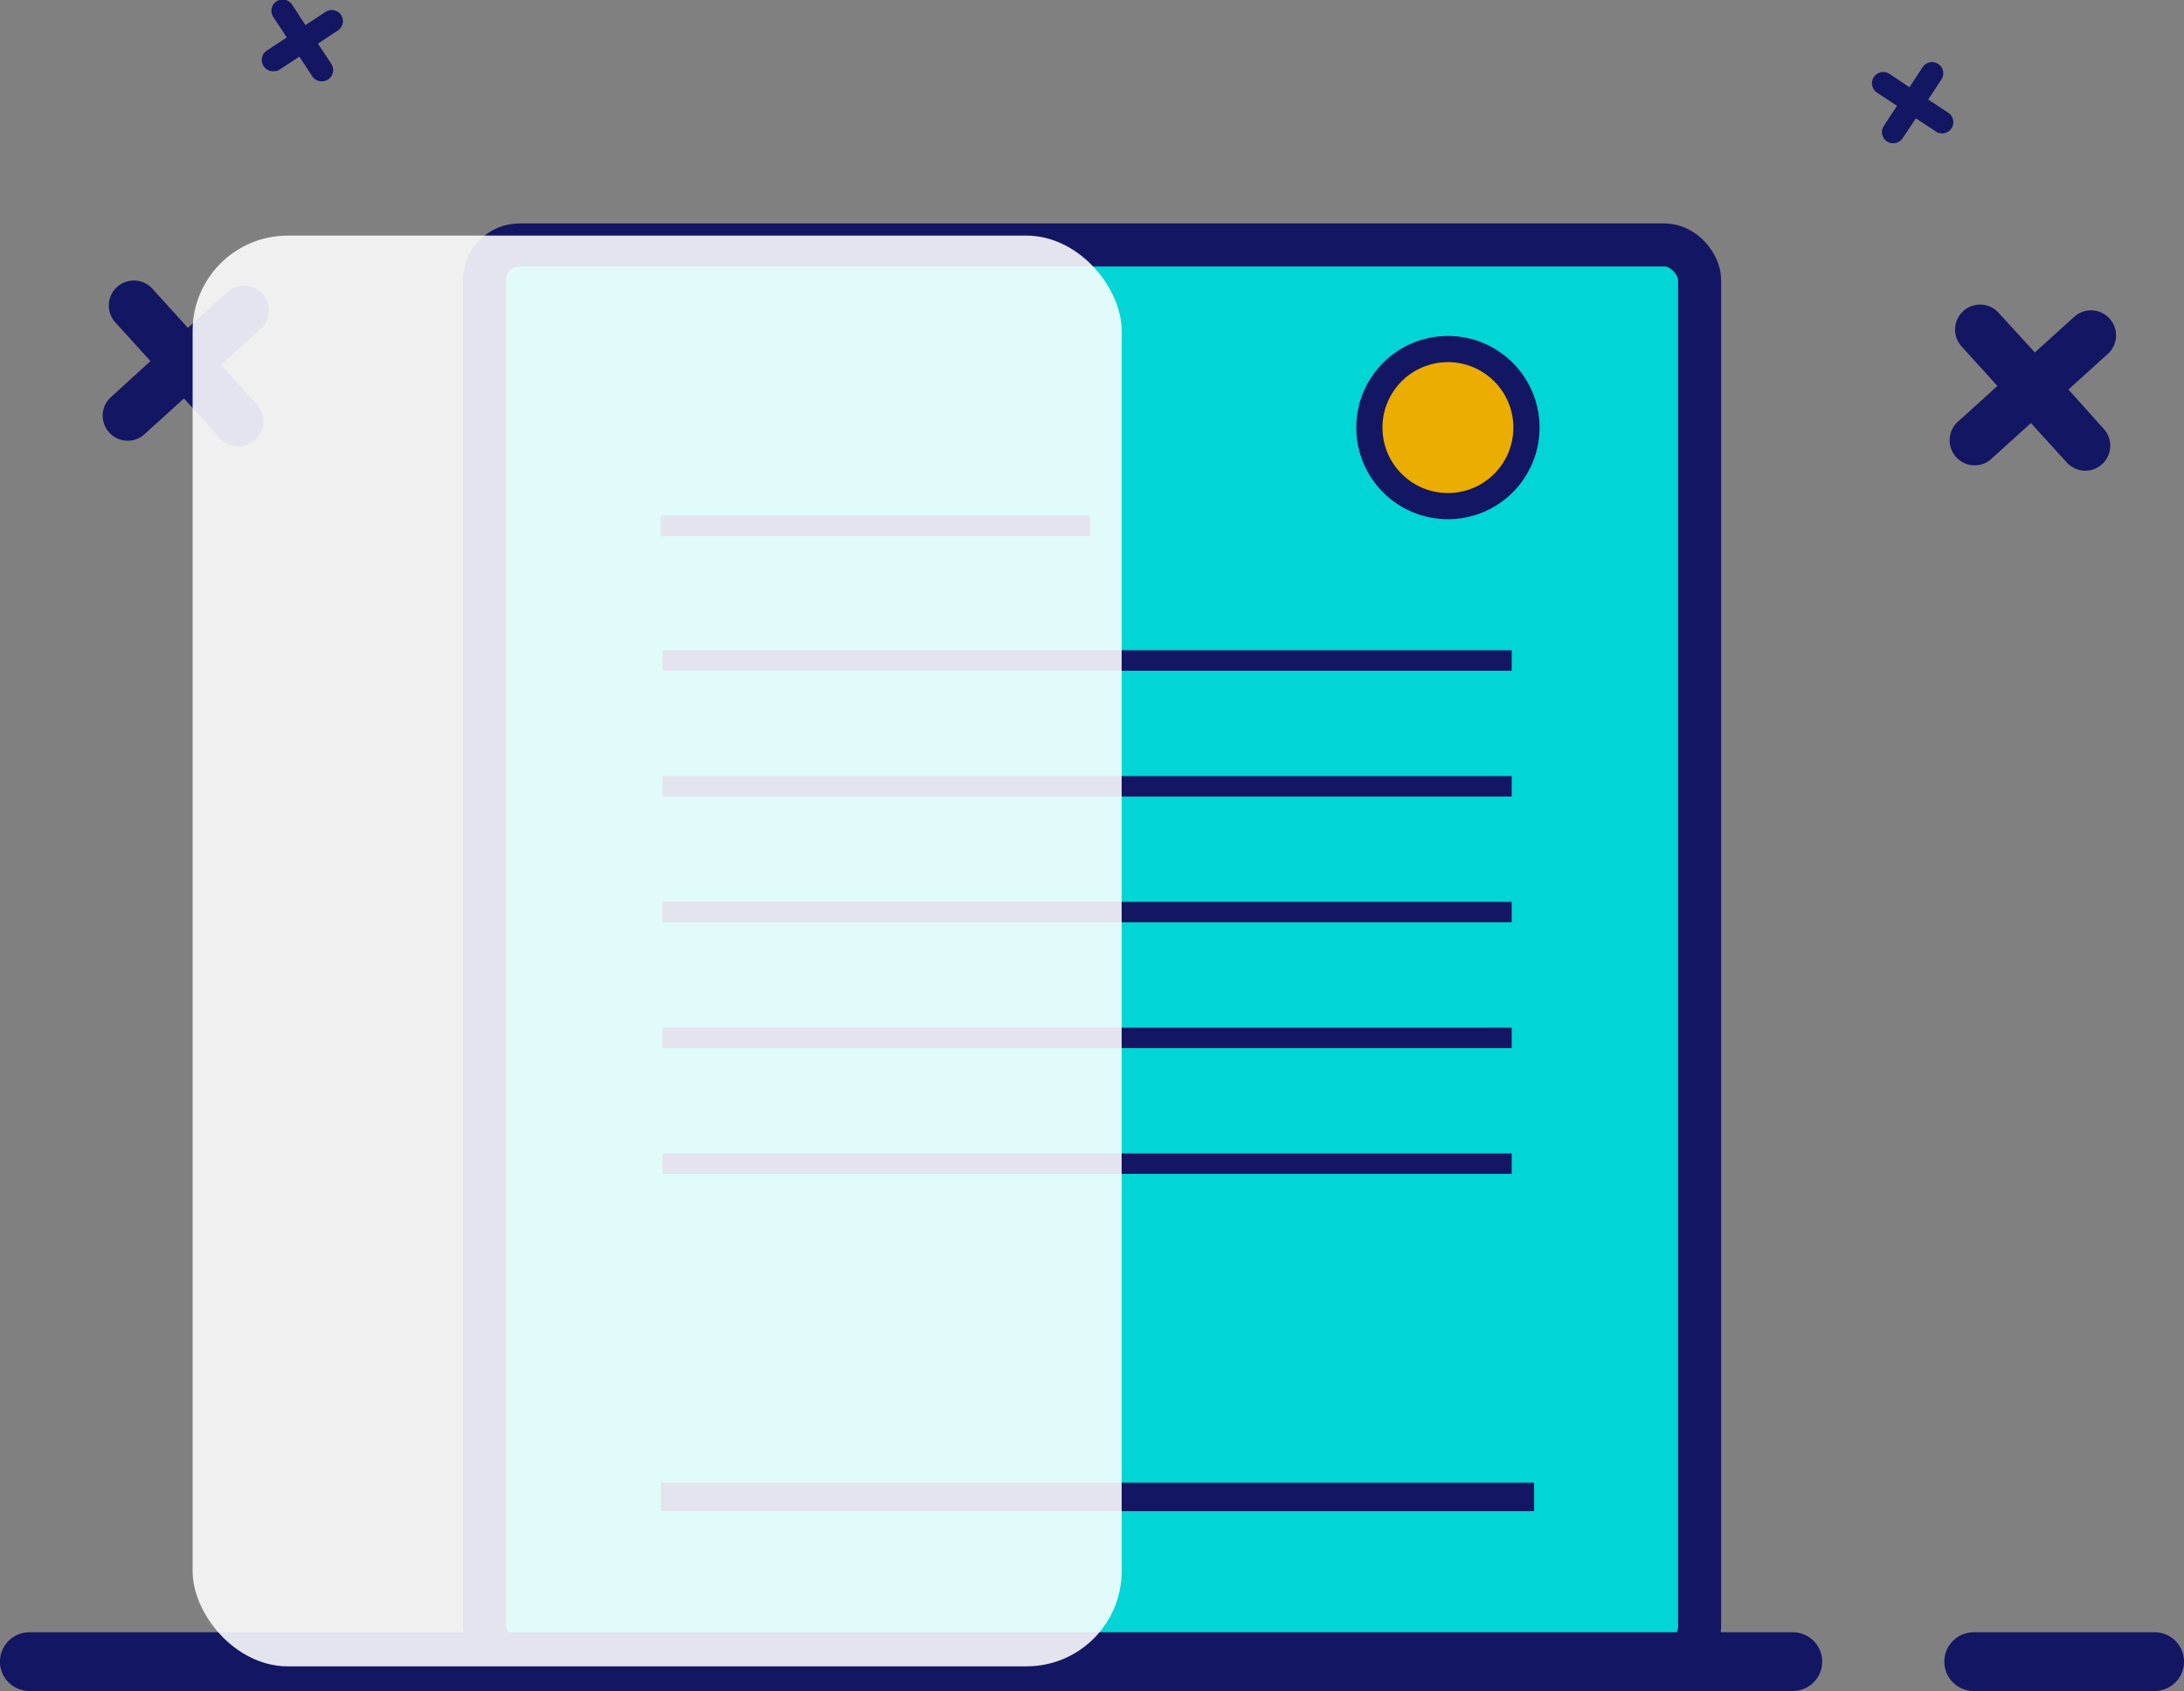 <svg xmlns="http://www.w3.org/2000/svg" viewBox="0 0 250.24 193.79"><rect x="0" y="0" width="250.24" height="193.79" fill="#808080" stroke="none"/><defs><style>.cls-1{isolation:isolate;}.cls-2{fill:#01d5d5;stroke-width:4.93px;}.cls-2,.cls-4,.cls-5,.cls-6{stroke:#131662;stroke-miterlimit:10;}.cls-2,.cls-6{stroke-linecap:round;}.cls-3,.cls-4{fill:#131662;}.cls-4{stroke-width:2.25px;}.cls-5{fill:#eaad00;stroke-width:3px;}.cls-6{fill:none;stroke-width:6.73px;}.cls-7{fill:#fff;opacity:0.88;mix-blend-mode:soft-light;}</style></defs><g class="cls-1"><g id="Layer_2" data-name="Layer 2"><g id="Layer_1-2" data-name="Layer 1"><rect class="cls-2" x="55.51" y="28.07" width="139.23" height="162.33" rx="4.03"/><rect class="cls-3" x="75.72" y="59.11" width="49.18" height="2.34"/><rect class="cls-3" x="75.9" y="74.52" width="97.31" height="2.34"/><rect class="cls-3" x="75.9" y="88.94" width="97.31" height="2.34"/><rect class="cls-3" x="75.9" y="103.35" width="97.31" height="2.34"/><rect class="cls-3" x="75.9" y="117.77" width="97.31" height="2.34"/><rect class="cls-3" x="75.9" y="132.18" width="97.31" height="2.34"/><rect class="cls-4" x="76.87" y="171.04" width="97.78" height="1.01"/><circle class="cls-5" cx="165.9" cy="49" r="9"/><path class="cls-3" d="M30.07,33.67a2.86,2.86,0,0,0-4-.2l-4.54,4.1L17.38,33a2.87,2.87,0,0,0-4.25,3.85l4.11,4.53L12.7,45.52a2.87,2.87,0,0,0,2.6,4.91,2.83,2.83,0,0,0,1.24-.66l4.54-4.11,4.11,4.54a2.86,2.86,0,1,0,4.24-3.84l-4.1-4.54,4.54-4.1A2.87,2.87,0,0,0,30.07,33.67Z"/><path class="cls-3" d="M241.69,36.49a2.86,2.86,0,0,0-4-.21l-4.54,4.11L229,35.85a2.86,2.86,0,0,0-4.25,3.84l4.11,4.54-4.54,4.11a2.87,2.87,0,0,0,2.6,4.91,2.83,2.83,0,0,0,1.24-.66l4.54-4.11L236.81,53a2.86,2.86,0,0,0,4.24-3.84L237,44.64l4.54-4.11A2.86,2.86,0,0,0,241.69,36.49Z"/><path class="cls-3" d="M39.09,1.73a1.29,1.29,0,0,0-1.78-.37L35,2.88,33.5.58A1.29,1.29,0,1,0,31.35,2l1.51,2.29L30.57,5.8a1.29,1.29,0,0,0,.82,2.36A1.21,1.21,0,0,0,32,8l2.3-1.51,1.51,2.3A1.28,1.28,0,0,0,37,9.31a1.19,1.19,0,0,0,.59-.2,1.29,1.29,0,0,0,.37-1.79L36.43,5l2.3-1.52A1.28,1.28,0,0,0,39.09,1.73Z"/><path class="cls-3" d="M214.7,8.83a1.3,1.3,0,0,1,1.79-.37L218.78,10l1.51-2.3a1.29,1.29,0,0,1,1.79-.37,1.28,1.28,0,0,1,.36,1.78l-1.51,2.3,2.3,1.51a1.3,1.3,0,0,1,.37,1.79,1.28,1.28,0,0,1-1.19.57,1.24,1.24,0,0,1-.6-.21l-2.29-1.51L218,15.84a1.29,1.29,0,0,1-1.19.57,1.23,1.23,0,0,1-.6-.2,1.29,1.29,0,0,1-.36-1.79l1.51-2.29-2.3-1.52A1.29,1.29,0,0,1,214.7,8.83Z"/><line class="cls-6" x1="226.14" y1="190.42" x2="246.88" y2="190.42"/><line class="cls-6" x1="3.36" y1="190.42" x2="205.42" y2="190.42"/><rect class="cls-7" x="22.07" y="27" width="106.45" height="163.96" rx="10.9"/></g></g></g></svg>